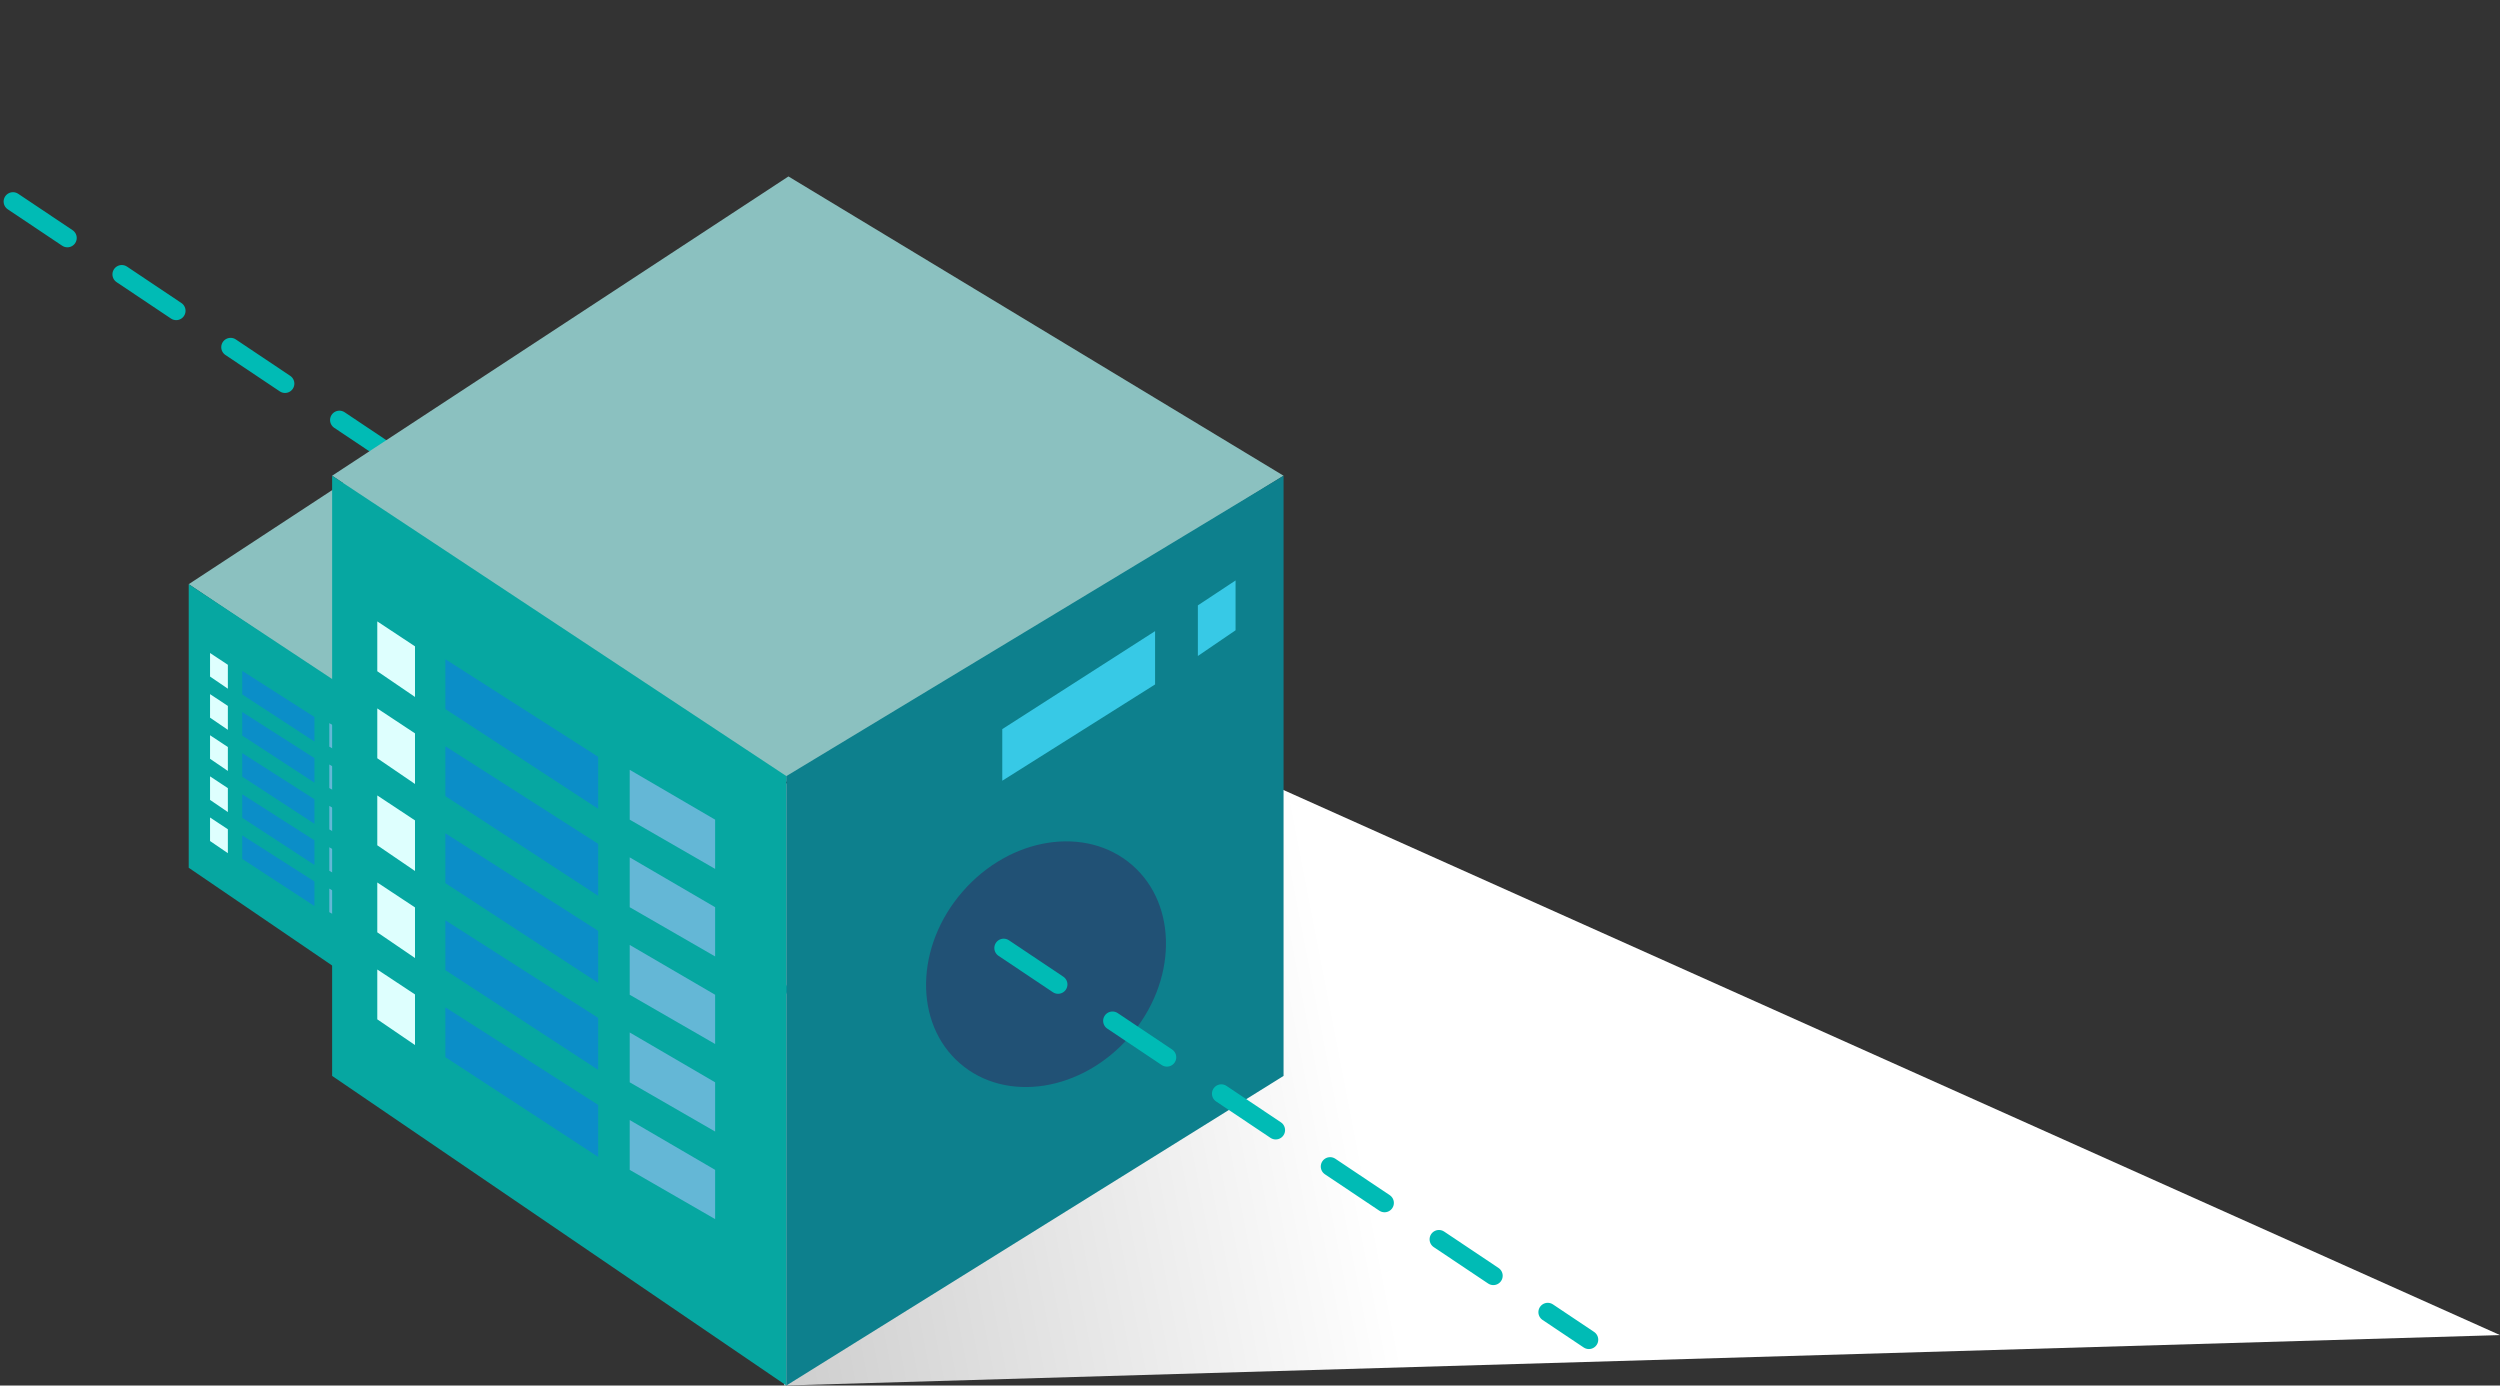 <svg xmlns="http://www.w3.org/2000/svg" xmlns:xlink="http://www.w3.org/1999/xlink" width="534.615" height="296.289" viewBox="0 0 534.615 296.289"><rect x="0" y="0" width="534.615" height="296.289" fill="#333333" stroke="none"/><defs><linearGradient id="a" x1="0.327" y1="0.437" x2="-0.605" y2="0.5" gradientUnits="objectBoundingBox"><stop offset="0" stop-color="#fff"/><stop offset="1" stop-color="gray"/></linearGradient></defs><g transform="translate(-784.725 -202.762)"><path d="M278.074,359.327,645,348.542,381.682,230.561H278.074Z" transform="translate(674.342 139.724)" fill="url(#a)"/><g transform="translate(825.082 279.623)"><path d="M11.219,13.992,67.973,0,54.552,57.326,0,67.973Z" transform="translate(48.064 0) rotate(45)" fill="#8bc1c0"/><path d="M169.762,167v60.642l45.893,31.282V197.35Z" transform="translate(-169.762 -118.936)" fill="#06a7a1"/><path d="M169.762,167v5.034l3.81,2.6V169.52Z" transform="translate(-165.201 -104.216)" fill="#defffe"/><path d="M169.762,167v5.034l3.81,2.6V169.52Z" transform="translate(-165.201 -95.423)" fill="#defffe"/><path d="M169.762,167v5.034l3.81,2.6V169.52Z" transform="translate(-165.201 -86.631)" fill="#defffe"/><path d="M169.762,167v5.034l3.81,2.6V169.52Z" transform="translate(-165.201 -77.838)" fill="#defffe"/><path d="M169.762,167v5.034l3.81,2.6V169.52Z" transform="translate(-165.201 -69.045)" fill="#defffe"/><path d="M169.762,167v5.034L185.2,182.112v-5.254Z" transform="translate(-158.319 -100.393)" fill="#0b8ec8"/><path d="M169.762,167v5.034l8.63,4.974v-4.974Z" transform="translate(-139.697 -89.22)" fill="#64b7d6"/><path d="M169.762,167v5.034l8.63,4.974v-4.974Z" transform="translate(-139.697 -80.374)" fill="#64b7d6"/><path d="M169.762,167v5.034l8.63,4.974v-4.974Z" transform="translate(-139.697 -71.528)" fill="#64b7d6"/><path d="M169.762,167v5.034l8.63,4.974v-4.974Z" transform="translate(-139.697 -62.682)" fill="#64b7d6"/><path d="M169.762,167v5.034l8.63,4.974v-4.974Z" transform="translate(-139.697 -53.836)" fill="#64b7d6"/><path d="M169.762,167v5.034L185.2,182.112v-5.254Z" transform="translate(-158.319 -91.601)" fill="#0b8ec8"/><path d="M169.762,167v5.034L185.2,182.112v-5.254Z" transform="translate(-158.319 -82.808)" fill="#0b8ec8"/><path d="M169.762,167v5.034L185.2,182.112v-5.254Z" transform="translate(-158.319 -74.015)" fill="#0b8ec8"/><path d="M169.762,167v5.034L185.2,182.112v-5.254Z" transform="translate(-158.319 -65.223)" fill="#0b8ec8"/><path d="M220,167v60.642l-50.235,31.282V197.35Z" transform="translate(-123.87 -118.936)" fill="#048f9f"/><path d="M173.571,167v5.034l-3.808,2.6v-5.111Z" transform="translate(-82.292 -108.354)" fill="#37c9e6"/><path d="M163.755,167v5.384l-15.438,9.728V176.9Z" transform="translate(-80.608 -103.233)" fill="#37c9e6"/><ellipse cx="11.174" cy="13.269" rx="11.174" ry="13.269" transform="translate(72.401 80.074) rotate(41)" fill="#16598d"/><line x2="59.127" y2="39.573" transform="translate(67.851 95.785)" stroke-dasharray="14 14" stroke="#00bbb5" stroke-linecap="round" stroke-width="4" fill="none"/></g><g transform="translate(787.5 202.762)"><line x2="125.145" y2="83.758" transform="translate(0 43.099)" stroke-dasharray="14 14" stroke="#00bbb5" stroke-linecap="round" stroke-width="4" fill="none"/><path d="M23.745,29.615,143.867,0,115.462,121.333,0,143.867Z" transform="translate(169.98 0) rotate(45)" fill="#8bc1c0"/><path d="M169.762,167V295.351L266.9,361.56V231.237Z" transform="translate(-101.512 -65.271)" fill="#06a7a1"/><path d="M169.762,167v10.656l8.064,5.5V172.333Z" transform="translate(-91.856 -34.116)" fill="#defffe"/><path d="M169.762,167v10.656l8.064,5.5V172.333Z" transform="translate(-91.856 -15.506)" fill="#defffe"/><path d="M169.762,167v10.656l8.064,5.5V172.333Z" transform="translate(-91.856 3.104)" fill="#defffe"/><path d="M169.762,167v10.656l8.064,5.5V172.333Z" transform="translate(-91.856 21.714)" fill="#defffe"/><path d="M169.762,167v10.656l8.064,5.5V172.333Z" transform="translate(-91.856 40.324)" fill="#defffe"/><path d="M169.762,167v10.656l32.675,21.329v-11.12Z" transform="translate(-77.292 -26.024)" fill="#0b8ec8"/><path d="M169.762,167v10.656l18.266,10.529V177.656Z" transform="translate(-37.876 -2.375)" fill="#64b7d6"/><path d="M169.762,167v10.656l18.266,10.529V177.656Z" transform="translate(-37.876 16.347)" fill="#64b7d6"/><path d="M169.762,167v10.656l18.266,10.529V177.656Z" transform="translate(-37.876 35.07)" fill="#64b7d6"/><path d="M169.762,167v10.656l18.266,10.529V177.656Z" transform="translate(-37.876 53.792)" fill="#64b7d6"/><path d="M169.762,167v10.656l18.266,10.529V177.656Z" transform="translate(-37.876 72.515)" fill="#64b7d6"/><path d="M169.762,167v10.656l32.675,21.329v-11.12Z" transform="translate(-77.292 -7.414)" fill="#0b8ec8"/><path d="M169.762,167v10.656l32.675,21.329v-11.12Z" transform="translate(-77.292 11.196)" fill="#0b8ec8"/><path d="M169.762,167v10.656l32.675,21.329v-11.12Z" transform="translate(-77.292 29.806)" fill="#0b8ec8"/><path d="M169.762,167v10.656l32.675,21.329v-11.12Z" transform="translate(-77.292 48.415)" fill="#0b8ec8"/><path d="M276.087,167V295.351L169.762,361.56V231.237Z" transform="translate(-4.378 -65.271)" fill="#0d808d"/><path d="M177.823,167v10.655l-8.06,5.5V172.332Z" transform="translate(83.621 -42.873)" fill="#37c9e6"/><path d="M180.993,167v11.4l-32.676,20.59V187.953Z" transform="translate(63.241 -32.034)" fill="#37c9e6"/><path d="M23.649,0C36.711,0,47.3,12.573,47.3,28.084S36.711,56.167,23.649,56.167,0,43.594,0,28.084,10.588,0,23.649,0Z" transform="translate(221.489 169.48) rotate(41)" fill="#215175"/><line x2="125.145" y2="83.758" transform="translate(211.859 202.732)" stroke-dasharray="14 14" stroke="#00bbb5" stroke-linecap="round" stroke-width="4" fill="none"/></g></g></svg>
